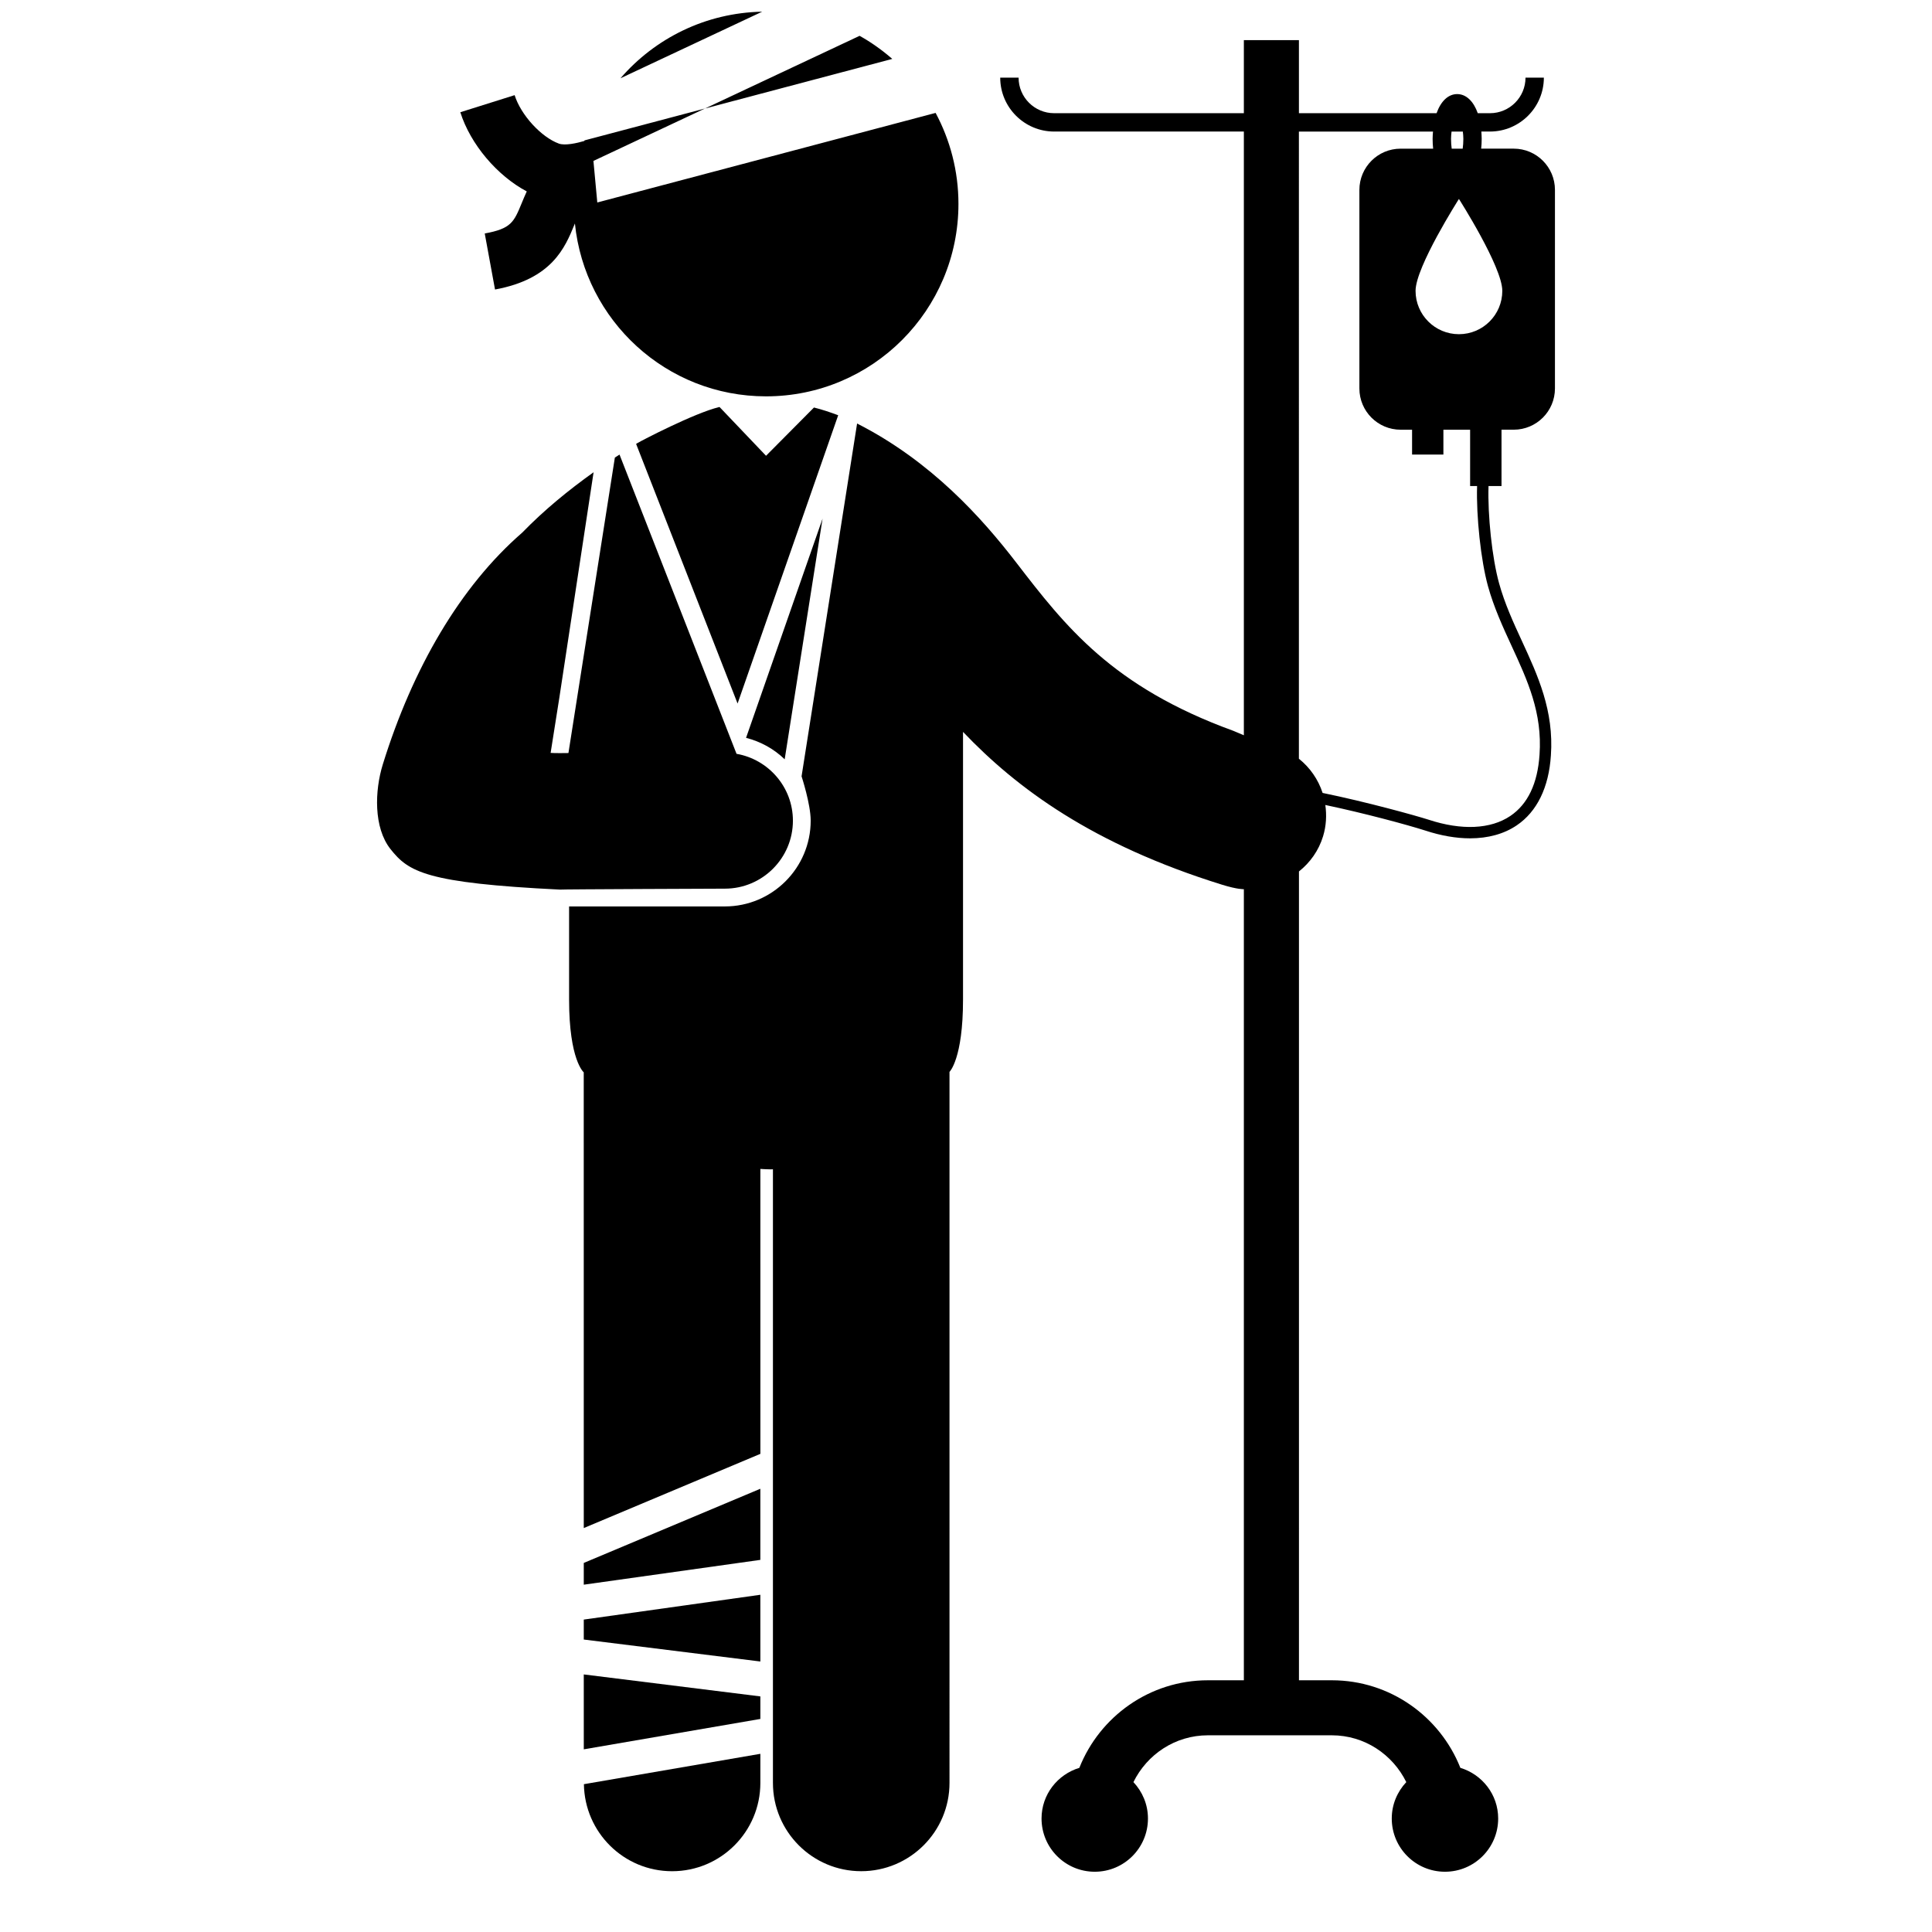 <?xml version="1.0" encoding="utf-8"?>
<!-- Generator: Adobe Illustrator 16.0.0, SVG Export Plug-In . SVG Version: 6.00 Build 0)  -->
<!DOCTYPE svg PUBLIC "-//W3C//DTD SVG 1.1//EN" "http://www.w3.org/Graphics/SVG/1.1/DTD/svg11.dtd">
<svg version="1.1" id="Layer_1" xmlns="http://www.w3.org/2000/svg" xmlns:xlink="http://www.w3.org/1999/xlink" x="0px" y="0px"
	 width="100px" height="100px" viewBox="0 0 100 100" enable-background="new 0 0 100 100" xml:space="preserve">
<g>
	<path d="M34.788,96.854c2.523,0,4.568-2.047,4.568-4.571v-1.506l-9.133,1.572C30.26,94.843,32.286,96.854,34.788,96.854z"/>
	<polygon points="39.355,77.058 30.216,80.897 30.216,82.023 39.355,80.739 	"/>
	<polygon points="30.217,90.545 39.356,88.972 39.356,87.806 30.216,86.668 	"/>
	<polygon points="30.216,83.829 30.216,84.862 39.356,85.999 39.355,82.545 	"/>
	<path d="M77.718,25.157v-2.916h0.631c1.18,0,2.135-0.956,2.135-2.135V9.829c0-1.179-0.955-2.135-2.135-2.135h-1.684
		c0.018-0.162,0.027-0.332,0.027-0.509c0-0.13-0.01-0.254-0.018-0.376h0.445c1.539,0,2.791-1.252,2.791-2.79H78.96
		c0,1.015-0.826,1.84-1.84,1.84h-0.631c-0.217-0.614-0.598-0.989-1.066-0.989s-0.848,0.375-1.066,0.989h-7.125V2.078h-2.85v3.781
		h-9.82c-1.016,0-1.84-0.825-1.84-1.84h-0.951c0,1.538,1.252,2.79,2.791,2.79h9.82v31.249l-0.536-0.227
		c-6.285-2.284-8.708-5.417-11.252-8.722c-1.76-2.285-4.385-5.233-8.231-7.188l-2.874,18.261c0,0,0.472,1.439,0.472,2.295
		c0,2.448-1.992,4.44-4.441,4.44h-8.064c0,0,0,1.681,0,4.82s0.758,3.766,0.758,3.766l0.002,23.589l9.141-3.841l-0.001-14.747
		c0.18,0.009,0.362,0.022,0.544,0.022c0.036,0,0.07-0.004,0.107-0.004v31.761c0,2.523,2.045,4.57,4.568,4.57s4.571-2.047,4.571-4.57
		V55.481c0,0,0.7-0.674,0.7-3.743s0-13.856,0-13.856c2.778,2.916,6.697,5.825,13.409,7.911c0.808,0.251,1.127,0.231,1.127,0.231
		v40.947h-1.863c-3.02,0-5.602,1.882-6.652,4.532c-1.129,0.344-1.957,1.381-1.957,2.623c0,1.521,1.232,2.755,2.754,2.755
		s2.754-1.233,2.754-2.755c0-0.73-0.289-1.391-0.752-1.884c0.701-1.428,2.156-2.423,3.854-2.423h5.4h1.015
		c1.697,0,3.152,0.995,3.854,2.423c-0.463,0.493-0.752,1.153-0.752,1.884c0,1.521,1.232,2.755,2.754,2.755s2.754-1.233,2.754-2.755
		c0-1.242-0.828-2.279-1.957-2.623c-1.051-2.65-3.633-4.532-6.652-4.532h-0.893h-0.809V45.106c0.57-0.454,1.02-1.071,1.248-1.821
		c0.166-0.542,0.191-1.092,0.117-1.619c2.008,0.423,4.227,1.021,5.166,1.321c0.822,0.271,1.607,0.405,2.326,0.405
		c0.932-0.001,1.754-0.225,2.412-0.67c1.051-0.709,1.664-1.962,1.771-3.621c0.164-2.314-0.68-4.142-1.494-5.909
		c-0.443-0.959-0.9-1.952-1.191-3.013c-0.359-1.302-0.592-3.512-0.543-5.022H77.718z M75.132,6.81h0.584
		c0.012,0.12,0.027,0.235,0.027,0.376c0,0.188-0.014,0.357-0.035,0.509H75.14c-0.021-0.151-0.035-0.32-0.035-0.509
		C75.104,7.045,75.12,6.93,75.132,6.81z M78.243,33.439c0.82,1.777,1.596,3.457,1.443,5.622c-0.098,1.494-0.607,2.562-1.512,3.173
		c-1.02,0.687-2.52,0.756-4.232,0.193c-0.697-0.223-3.219-0.921-5.484-1.385c-0.225-0.692-0.65-1.31-1.227-1.771V6.81h6.941
		c-0.01,0.122-0.02,0.246-0.02,0.376c0,0.177,0.01,0.347,0.027,0.509h-1.682c-1.18,0-2.135,0.956-2.135,2.135v10.277
		c0,1.179,0.955,2.135,2.135,2.135h0.592v1.286h1.621v-1.286h1.383v2.916h0.361c-0.047,1.564,0.193,3.837,0.563,5.179
		C77.323,31.442,77.79,32.458,78.243,33.439z M75.514,17.298c-1.24,0-2.245-1.005-2.245-2.245s2.245-4.755,2.245-4.755
		s2.245,3.515,2.245,4.755S76.754,17.298,75.514,17.298z"/>
	<path d="M32.116,4.051l7.335-3.446C36.52,0.662,33.902,1.984,32.116,4.051z"/>
	<path d="M44.493,1.854l-8.004,3.762l9.695-2.567C45.663,2.596,45.1,2.193,44.493,1.854z"/>
	<path d="M27.265,9.907c-0.098,0.212-0.182,0.416-0.259,0.602c-0.408,0.991-0.546,1.325-1.916,1.576l0.532,2.9
		c2.95-0.541,3.621-2.167,4.109-3.354c0.011-0.025,0.019-0.042,0.026-0.063c0.512,5.023,4.734,8.947,9.892,8.947
		c5.502,0,9.96-4.46,9.96-9.962c0-1.703-0.431-3.307-1.182-4.709L30.916,10.48l-0.2-2.151l5.773-2.713l-5.881,1.557h-0.002
		l-0.35,0.093c-0.004,0.011-0.006,0.021-0.01,0.03c-0.393,0.116-1.002,0.251-1.321,0.136c-0.918-0.337-1.967-1.484-2.288-2.507
		l-2.811,0.884C24.351,7.472,25.736,9.097,27.265,9.907z"/>
	<path d="M42.131,21.093l-2.481,2.498l-2.407-2.525c-0.006,0.003-0.014,0.003-0.023,0.005c-1.27,0.304-4.042,1.748-4.237,1.869
		c-0.02,0.012-0.038,0.025-0.058,0.037l5.252,13.438l5.208-14.922C42.971,21.339,42.554,21.197,42.131,21.093z"/>
	<path d="M41.041,42.478c0-1.736-1.266-3.174-2.921-3.461l-0.001-0.009l-6.053-15.479c-0.08,0.052-0.161,0.103-0.241,0.155
		l-2.403,15.293c-0.698,0.013-0.922-0.007-0.922-0.007l0.451-2.853l1.773-11.673c-1.299,0.928-2.551,1.948-3.701,3.131
		c-3.201,2.782-5.666,7.006-7.211,11.996c-0.419,1.353-0.48,3.265,0.398,4.376c0.935,1.181,1.833,1.759,8.773,2.099
		c0-0.017,8.535-0.049,8.535-0.049C39.461,45.998,41.041,44.419,41.041,42.478z"/>
	<path d="M42.576,26.843l-3.96,11.347c0.763,0.195,1.451,0.578,1.999,1.112L42.576,26.843z"/>
</g>
</svg>
